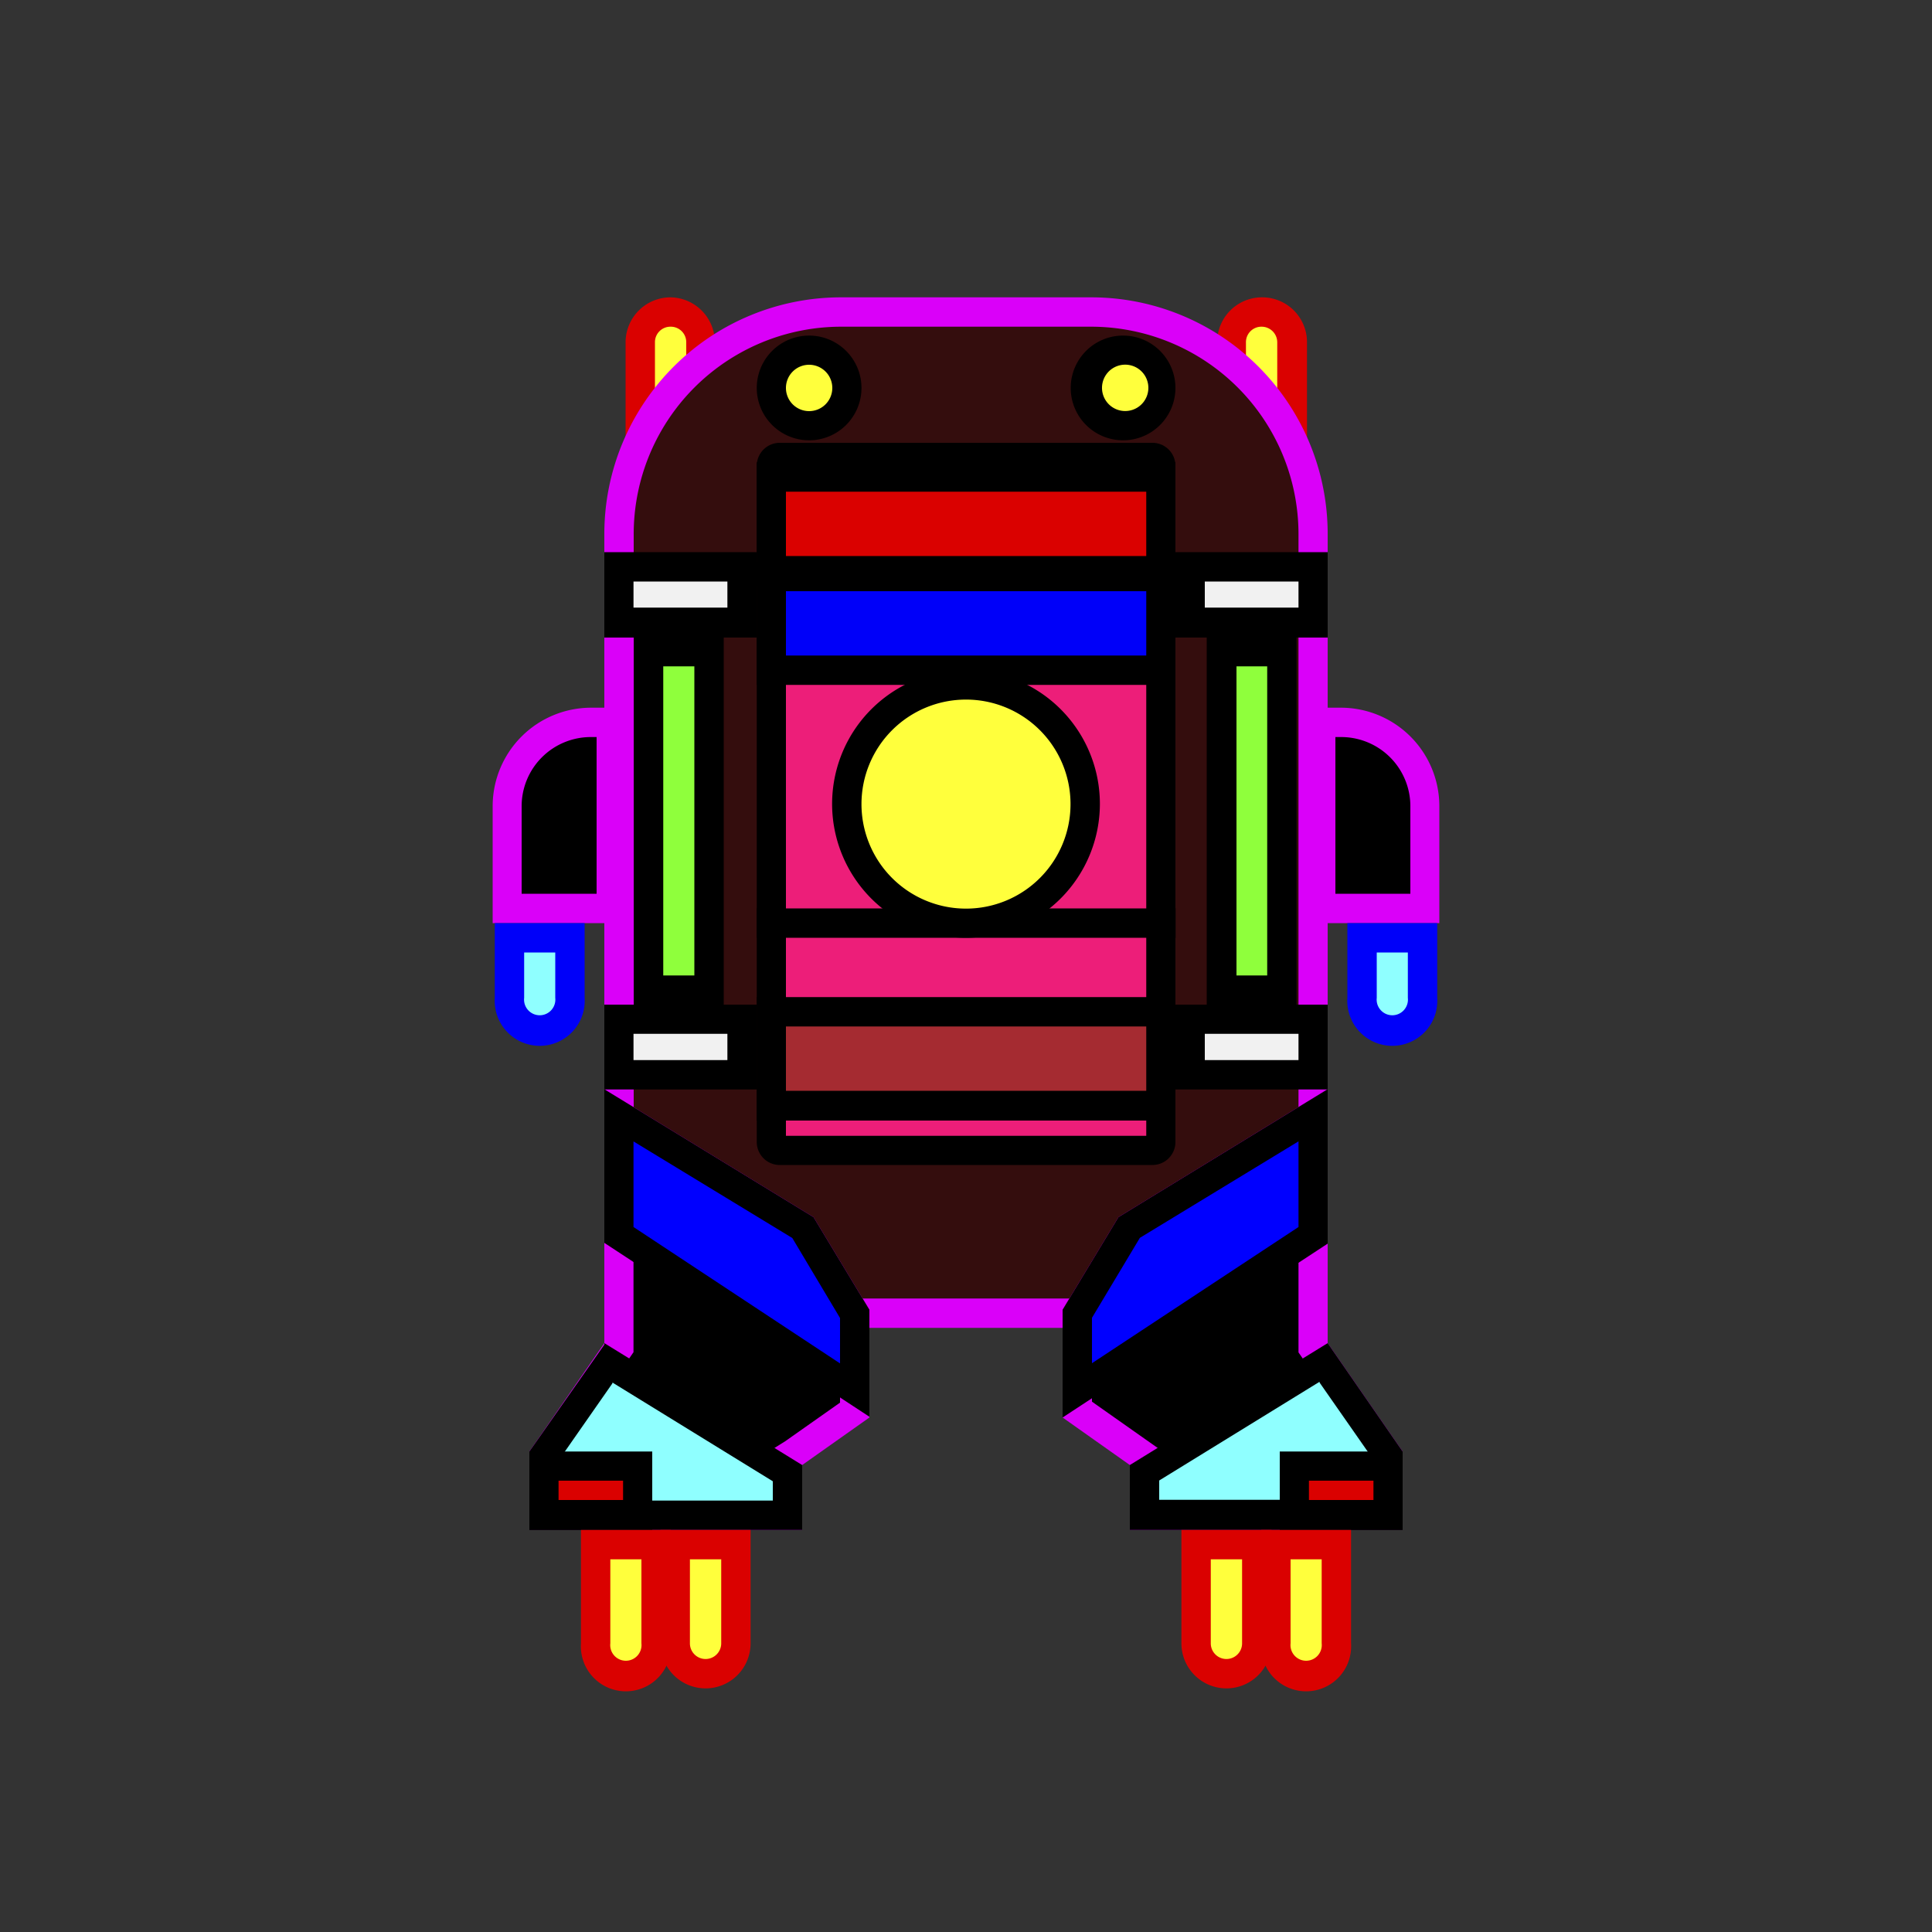 <svg xmlns="http://www.w3.org/2000/svg" viewBox="0 0 100 100"><rect x="0" y="0" width="100" height="100" fill="#333333" stroke="none"/><defs><style>.cls-1{fill:#ffff3c;}.cls-2{fill:#da0100;}.cls-3{fill:#340d0d;}.cls-4{fill:#da00f9;}.cls-5{fill:#8fffff;}.cls-6{fill:blue;}.cls-7{fill:#ed1e79;}.cls-8{fill:#a52b31;}.cls-9{fill:#0000f9;}.cls-10{fill:#f1f1f1;}.cls-11{fill:#8fff3c;}.cls-12{opacity:0.1;}.cls-13{fill:#1b1926;opacity:0.01;}</style></defs><title>toxic-spreader-frame-0</title><g id="Layer_2" data-name="Layer 2"><g id="Enemies"><g id="toxic-spreader-frame-0"><g id="toxic-spreader"><path class="cls-1" d="M63.73,24v-6.3a1.57,1.57,0,0,1,3.14,0V24Z"/><path class="cls-2" d="M65.3,16.91a.81.81,0,0,1,.81.8v5.54H64.49V17.71a.8.8,0,0,1,.81-.8m0-1.52A2.32,2.32,0,0,0,63,17.71v7.06h4.65V17.71a2.32,2.32,0,0,0-2.32-2.32Z"/><path class="cls-1" d="M33.14,24v-6.3a1.57,1.57,0,0,1,3.14,0V24Z"/><path class="cls-2" d="M34.71,16.91a.8.8,0,0,1,.81.8v5.54H33.9V17.71a.8.8,0,0,1,.81-.8m0-1.52a2.33,2.33,0,0,0-2.33,2.32v7.06H37V17.71a2.33,2.33,0,0,0-2.33-2.32Z"/><path class="cls-3" d="M42.41,68,32,59V27.64A11.5,11.5,0,0,1,43.53,16.15H56.48A11.5,11.5,0,0,1,68,27.64V59L57.6,68Z"/><path class="cls-4" d="M56.48,16.91A10.74,10.74,0,0,1,67.21,27.64V58.69l-9.89,8.52H42.69L32.8,58.69v-31A10.74,10.74,0,0,1,43.53,16.91H56.48m0-1.52H43.53A12.25,12.25,0,0,0,31.28,27.64V59.38l10.84,9.35H57.89l10.83-9.35V27.64A12.24,12.24,0,0,0,56.48,15.39Z"/><polygon points="59.24 78.43 59.24 75.43 55.76 72.98 55.76 68 58.44 63.52 67.97 57.73 67.97 69.75 71.84 75.36 71.84 78.43 59.24 78.43"/><path class="cls-4" d="M67.21,59.08V70l.27.39,3.61,5.22v2.07H60V75l-.64-.45-2.84-2V68.21L59,64.07l8.22-5m1.51-2.7L57.89,63,55,67.79v5.58l3.48,2.46v3.36H72.6V75.13l-3.88-5.61V56.38Z"/><polygon class="cls-5" points="59.24 78.43 59.24 76.25 68.51 70.54 71.84 75.36 71.84 78.43 59.24 78.43"/><path d="M68.3,71.56l2.79,4v2.07H60v-1l8.3-5.11m.42-2L58.48,75.83v3.36H72.6V75.13l-3.88-5.61Z"/><polygon class="cls-6" points="55.76 68 58.44 63.52 67.97 57.73 67.97 63.92 55.76 71.96 55.76 68"/><path d="M67.21,59.08v4.43L56.52,70.56V68.21L59,64.07l8.22-5m1.51-2.7L57.89,63,55,67.79v5.58l13.72-9V56.38Z"/><polygon points="28.16 78.43 28.16 75.36 32.03 69.75 32.03 57.73 41.56 63.52 44.24 68 44.24 72.98 40.76 75.43 40.76 78.43 28.16 78.43"/><path class="cls-4" d="M32.79,59.08l8.22,5,2.47,4.14v4.38l-2.84,2L40,75v2.63H28.91V75.6l3.61-5.22.27-.39V59.08m-1.51-2.7V69.52L27.4,75.13v4.06H41.52V75.83L45,73.37V67.79L42.11,63,31.28,56.38Z"/><polygon class="cls-5" points="28.16 78.43 28.16 75.36 31.49 70.54 40.76 76.25 40.76 78.43 28.16 78.43"/><path d="M31.7,71.56,40,76.67v1H28.91V75.6l2.79-4m-.42-2L27.4,75.13v4.06H41.52V75.83L31.28,69.52Z"/><polygon class="cls-6" points="32.03 63.92 32.03 57.73 41.56 63.52 44.24 68 44.24 71.96 32.03 63.92"/><path d="M32.79,59.08l8.22,5,2.47,4.14v2.35L32.79,63.51V59.08m-1.51-2.7v7.95l13.72,9V67.79L42.11,63,31.28,56.38Z"/><rect class="cls-7" x="39.92" y="23.68" width="20.16" height="35.87" rx="0.44"/><path d="M59.33,24.44V58.79H40.68V24.44H59.33m.32-1.52H40.36a1.19,1.19,0,0,0-1.19,1.19v35a1.19,1.19,0,0,0,1.19,1.19H59.65a1.19,1.19,0,0,0,1.19-1.19v-35a1.19,1.19,0,0,0-1.19-1.19Z"/><rect x="39.17" y="47.02" width="21.68" height="1.52"/><circle class="cls-1" cx="50" cy="41.62" r="6.17"/><path d="M50,48.54a6.93,6.93,0,1,1,6.93-6.92A6.94,6.94,0,0,1,50,48.54Zm0-12.33a5.41,5.41,0,1,0,5.41,5.41A5.41,5.41,0,0,0,50,36.21Z"/><rect class="cls-8" x="39.92" y="52.37" width="20.16" height="4.85"/><path d="M59.33,53.13v3.33H40.68V53.13H59.33m1.51-1.52H39.17V58H60.84V51.61Z"/><rect class="cls-9" x="39.92" y="29.84" width="20.16" height="4.85"/><path d="M59.33,30.6v3.33H40.68V30.6H59.33m1.51-1.51H39.17v6.36H60.84V29.09Z"/><rect class="cls-2" x="39.92" y="24.69" width="20.16" height="4.85"/><path d="M59.33,25.45v3.33H40.68V25.45H59.33m1.51-1.52H39.17V30.3H60.84V23.93Z"/><rect class="cls-10" x="61.6" y="29.34" width="6.36" height="2.87"/><path d="M67.21,30.1v1.35H62.36V30.1h4.85m1.51-1.52H60.84V33h7.88V28.58Z"/><rect class="cls-10" x="61.6" y="52.75" width="6.36" height="2.87"/><path d="M67.21,53.51v1.36H62.36V53.51h4.85M68.72,52H60.84v4.39h7.88V52Z"/><rect class="cls-10" x="32.03" y="29.34" width="6.37" height="2.87"/><path d="M37.65,30.1v1.35H32.79V30.1h4.86m1.52-1.52H31.28V33h7.89V28.58Z"/><rect class="cls-10" x="32.03" y="52.75" width="6.37" height="2.87"/><path d="M37.65,53.51v1.36H32.79V53.51h4.86M39.17,52H31.28v4.39h7.89V52Z"/><rect class="cls-2" x="67" y="75.88" width="4.85" height="2.55"/><path d="M71.09,76.64v1H67.75v-1h3.34m1.51-1.51H66.24v4.06H72.6V75.13Z"/><rect class="cls-2" x="28.16" y="75.88" width="4.85" height="2.55"/><path d="M32.25,76.64v1H28.91v-1h3.34m1.51-1.51H27.4v4.06h6.36V75.13Z"/><path class="cls-1" d="M67.61,86.63A1.57,1.57,0,0,1,66,85.06V80h3.13v5.11A1.56,1.56,0,0,1,67.61,86.63Z"/><path class="cls-2" d="M68.41,80.71v4.35a.81.81,0,1,1-1.61,0V80.71h1.61m1.52-1.52H65.28v5.87a2.33,2.33,0,1,0,4.65,0V79.19Z"/><path class="cls-1" d="M63.48,86.63a1.57,1.57,0,0,1-1.57-1.57V80h3.14v5.11A1.57,1.57,0,0,1,63.48,86.63Z"/><path class="cls-2" d="M64.29,80.71v4.35a.81.81,0,0,1-1.62,0V80.71h1.62m1.52-1.52H61.15v5.87a2.33,2.33,0,0,0,2.33,2.33h0a2.33,2.33,0,0,0,2.33-2.33V79.19Z"/><path class="cls-1" d="M36.52,86.63A1.57,1.57,0,0,1,35,85.06V80h3.14v5.11A1.57,1.57,0,0,1,36.52,86.63Z"/><path class="cls-2" d="M37.33,80.71v4.35a.81.81,0,1,1-1.62,0V80.71h1.62m1.52-1.52H34.19v5.87a2.33,2.33,0,0,0,2.33,2.33h0a2.33,2.33,0,0,0,2.33-2.33V79.19Z"/><path class="cls-1" d="M32.39,86.63a1.56,1.56,0,0,1-1.56-1.57V80H34v5.11A1.57,1.57,0,0,1,32.39,86.63Z"/><path class="cls-2" d="M33.2,80.71v4.35a.81.81,0,1,1-1.61,0V80.71H33.2m1.52-1.52H30.07v5.87a2.33,2.33,0,1,0,4.65,0V79.19Z"/><rect class="cls-11" x="33.57" y="33.73" width="3.13" height="17.5"/><path d="M35.94,34.49v16H34.33v-16h1.61M37.46,33H32.81V52h4.65V33Z"/><rect class="cls-11" x="63.22" y="33.73" width="3.13" height="17.5"/><path d="M65.59,34.49v16H64v-16h1.61M67.11,33H62.46V52h4.65V33Z"/><path class="cls-1" d="M41.88,22a2,2,0,1,1,1.95-2A2,2,0,0,1,41.88,22Z"/><path d="M41.88,18.88a1.2,1.2,0,1,1-1.2,1.2,1.2,1.2,0,0,1,1.2-1.2m0-1.51a2.71,2.71,0,1,0,2.71,2.71,2.71,2.71,0,0,0-2.71-2.71Z"/><path class="cls-1" d="M58.13,22a2,2,0,1,1,2-2A2,2,0,0,1,58.13,22Z"/><path d="M58.13,18.88a1.2,1.2,0,1,1,0,2.39,1.2,1.2,0,0,1,0-2.39m0-1.51a2.71,2.71,0,1,0,2.71,2.71,2.71,2.71,0,0,0-2.71-2.71Z"/><path d="M26.26,47V41.73a4.34,4.34,0,0,1,4.34-4.34h1V47Z"/><path class="cls-4" d="M30.88,38.15v8.11H27V41.73a3.58,3.58,0,0,1,3.59-3.58h.28m1.51-1.52H30.6a5.1,5.1,0,0,0-5.1,5.1v6.05h6.89V36.63Z"/><path class="cls-5" d="M27.93,53.22a1.56,1.56,0,0,1-1.56-1.57V48.54H29.5v3.11A1.57,1.57,0,0,1,27.93,53.22Z"/><path class="cls-9" d="M28.74,49.3v2.35a.81.81,0,1,1-1.61,0V49.3h1.61m1.52-1.52H25.61v3.87a2.33,2.33,0,1,0,4.65,0V47.78Z"/><path d="M68.36,47V37.39h1a4.34,4.34,0,0,1,4.34,4.34V47Z"/><path class="cls-4" d="M69.4,38.15A3.58,3.58,0,0,1,73,41.73v4.53H69.12V38.15h.28m0-1.52H67.61V47.78H74.5V41.73a5.1,5.1,0,0,0-5.1-5.1Z"/><path class="cls-5" d="M72.07,53.22a1.57,1.57,0,0,1-1.57-1.57V48.54h3.13v3.11A1.56,1.56,0,0,1,72.07,53.22Z"/><path class="cls-9" d="M72.87,49.3v2.35a.81.81,0,1,1-1.61,0V49.3h1.61m1.52-1.52H69.74v3.87a2.33,2.33,0,1,0,4.65,0V47.78Z"/></g><g class="cls-12"><path class="cls-13" d="M50,1A49,49,0,1,1,1,50,49.05,49.05,0,0,1,50,1m0-1a50,50,0,1,0,50,50A50,50,0,0,0,50,0Z"/></g></g></g></g></svg>